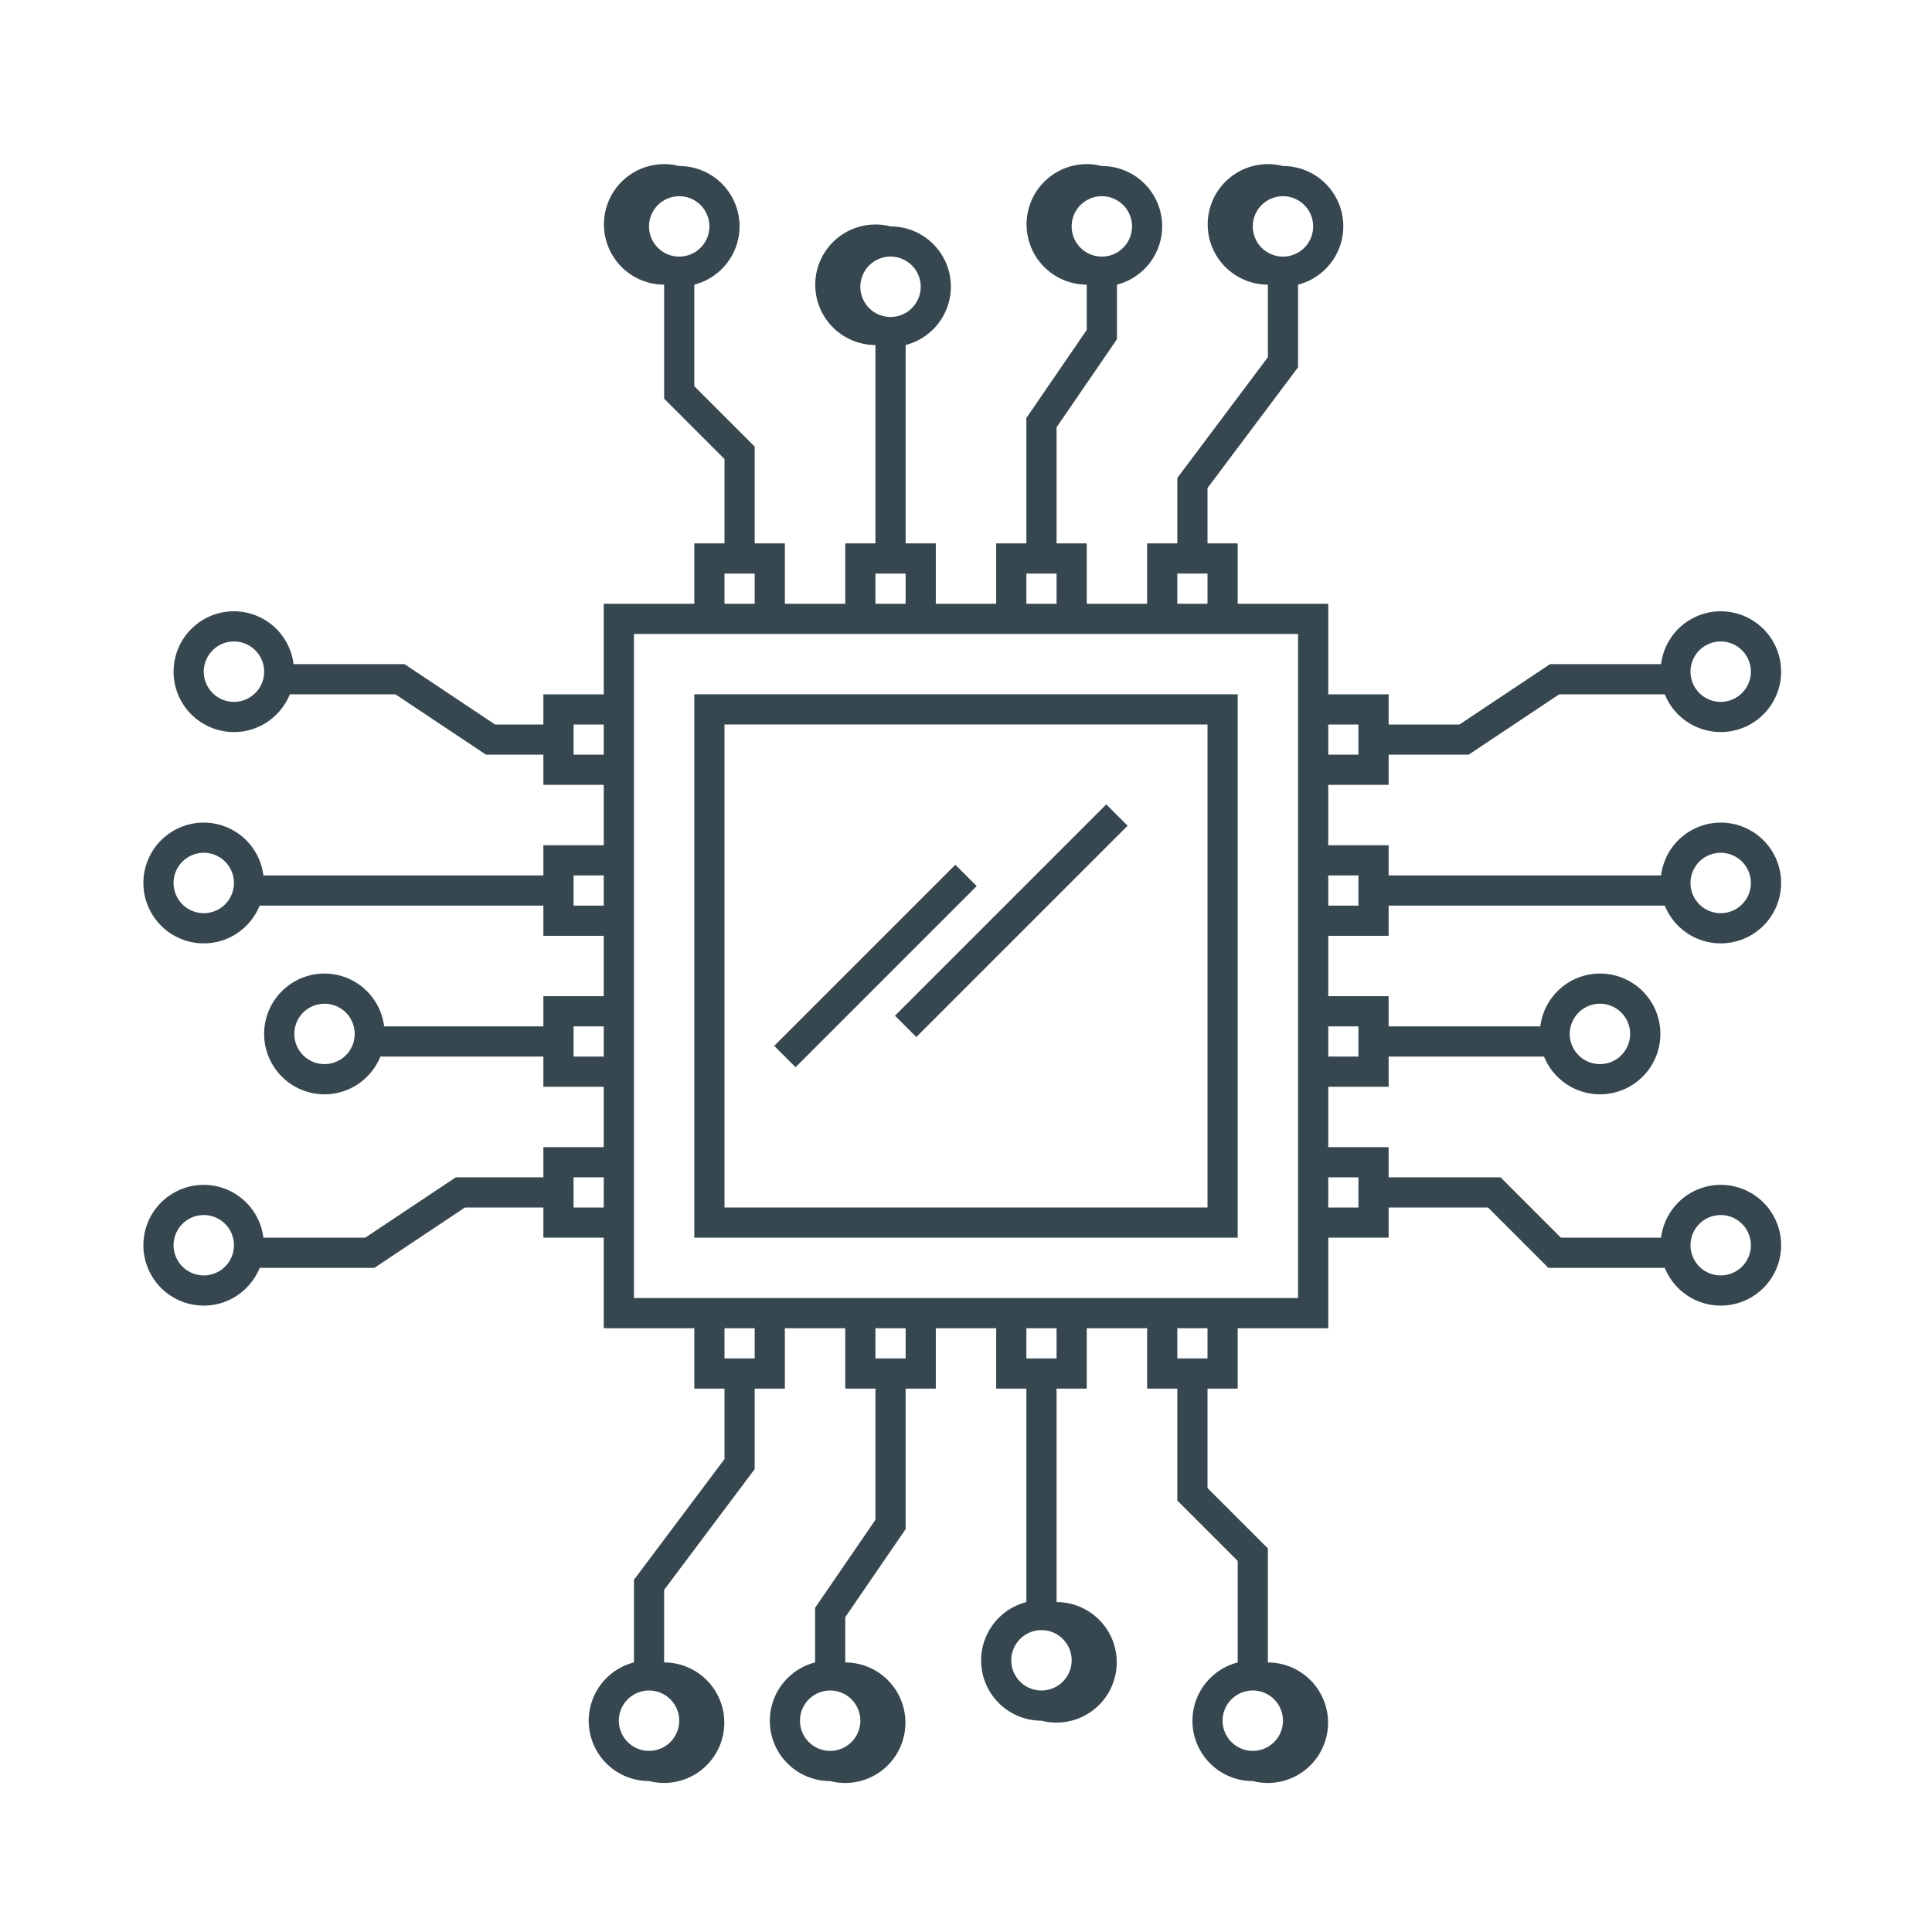 <?xml version="1.0" standalone="no"?><!DOCTYPE svg PUBLIC "-//W3C//DTD SVG 1.1//EN" "http://www.w3.org/Graphics/SVG/1.1/DTD/svg11.dtd"><svg t="1604402884878" class="icon" viewBox="0 0 1024 1024" version="1.1" xmlns="http://www.w3.org/2000/svg" p-id="1380" xmlns:xlink="http://www.w3.org/1999/xlink" width="200" height="200"><defs><style type="text/css"></style></defs><path d="M736 496v-16h146.368A32 32 0 1 0 912 436 31.904 31.904 0 0 0 880.4 464H736v-16h-32v-32h32v-16h42.416l48-32h55.952A32 32 0 1 0 912 324 31.904 31.904 0 0 0 880.4 352h-58.832l-48 32H736v-16h-32v-48h-48v-32h-16v-29.328l48-64V150.864a31.936 31.936 0 0 0-8-62.864 31.936 31.936 0 1 0-8 62.864v38.464l-48 64V288h-16v32h-32v-32h-16v-61.52l32-46.672V150.864a31.936 31.936 0 0 0-8-62.864 31.936 31.936 0 1 0-8 62.864v24l-32 46.672V288h-16v32h-32v-32h-16v-105.136a31.936 31.936 0 0 0-8-62.864 31.936 31.936 0 1 0-8 62.864V288h-16v32h-32v-32h-16v-51.312l-32-32V150.864a31.936 31.936 0 0 0-8-62.864 31.936 31.936 0 1 0-8 62.864v60.448l32 32V288h-16v32h-48v48h-32v16h-25.584l-48-32H155.6a31.904 31.904 0 0 0-31.6-28 32 32 0 0 0 0 64c13.408 0 24.864-8.288 29.632-20h55.952l48 32H288v16h32v32h-32v16H139.6a31.904 31.904 0 0 0-31.6-28 32 32 0 0 0 0 64c13.408 0 24.864-8.288 29.632-20H288v16h32v32h-32v16h-84.4a31.904 31.904 0 0 0-31.6-28 32 32 0 0 0 0 64c13.408 0 24.864-8.288 29.632-20H288v16h32v32h-32v16h-46.416l-48 32H139.6a31.904 31.904 0 0 0-31.6-28 32 32 0 0 0 0 64c13.408 0 24.864-8.288 29.632-20h60.8l48-32H288v16h32v48h48v32h16v37.328l-48 64v43.792a31.936 31.936 0 0 0 8 62.864 31.936 31.936 0 1 0 8-62.864v-38.464l48-64V736h16v-32h32v32h16v69.52l-32 46.672v28.944A31.936 31.936 0 0 0 440 944a31.936 31.936 0 1 0 8-62.864v-24l32-46.672V736h16v-32h32v32h16v113.136A31.936 31.936 0 0 0 552 912a31.936 31.936 0 1 0 8-62.864V736h16v-32h32v32h16v59.312l32 32v53.824A31.936 31.936 0 0 0 664 944a31.936 31.936 0 1 0 8-62.864v-60.448l-32-32V736h16v-32h48v-48h32v-16h52.688l32 32h61.68A32 32 0 1 0 912 628 31.904 31.904 0 0 0 880.4 656h-53.088l-32-32H736v-16h-32v-32h32v-16h82.368A32 32 0 1 0 848 516 31.904 31.904 0 0 0 816.4 544H736v-16h-32v-32h32z m176-44a16 16 0 1 1 0 32 16 16 0 0 1 0-32z m0-112a16 16 0 1 1 0 32 16 16 0 0 1 0-32zM704 384h16v16h-16v-16zM664 120a16 16 0 1 1 32 0 16 16 0 0 1-32 0z m-96 0a16 16 0 1 1 32 0 16 16 0 0 1-32 0z m-112 32a16 16 0 1 1 32 0 16 16 0 0 1-32 0z m-112-32a16 16 0 1 1 32 0 16 16 0 0 1-32 0zM124 372a16 16 0 1 1 0-32 16 16 0 0 1 0 32z m-16 112a16 16 0 1 1 0-32 16 16 0 0 1 0 32z m64 80a16 16 0 1 1 0-32 16 16 0 0 1 0 32z m-64 112a16 16 0 1 1 0-32 16 16 0 0 1 0 32zM320 640h-16v-16h16v16z m0-80h-16v-16h16v16z m0-80h-16v-16h16v16z m0-80h-16v-16h16v16z m40 512a16 16 0 1 1-32 0 16 16 0 0 1 32 0z m96 0a16 16 0 1 1-32 0 16 16 0 0 1 32 0z m112-32a16 16 0 1 1-32 0 16 16 0 0 1 32 0z m112 32a16 16 0 1 1-32 0 16 16 0 0 1 32 0zM624 304h16v16h-16v-16z m-80 0h16v16h-16v-16z m-80 0h16v16h-16v-16z m-80 0h16v16h-16v-16z m16 416h-16v-16h16v16z m80 0h-16v-16h16v16z m80 0h-16v-16h16v16z m80 0h-16v-16h16v16z m48-32H336V336h352v352z m224-44a16 16 0 1 1 0 32 16 16 0 0 1 0-32zM720 624v16h-16v-16h16z m128-92a16 16 0 1 1 0 32 16 16 0 0 1 0-32zM720 544v16h-16v-16h16z m-16-80h16v16h-16v-16z" fill="#37474F" p-id="1381"></path><path d="M656 368H368v288h288V368z m-16 272H384V384h256v256z" fill="#37474F" p-id="1382"></path><path d="M597.664 437.648l-112 112-11.312-11.312 112-112zM517.664 469.648l-96 96-11.312-11.312 96-96z" fill="#37474F" p-id="1383"></path></svg>